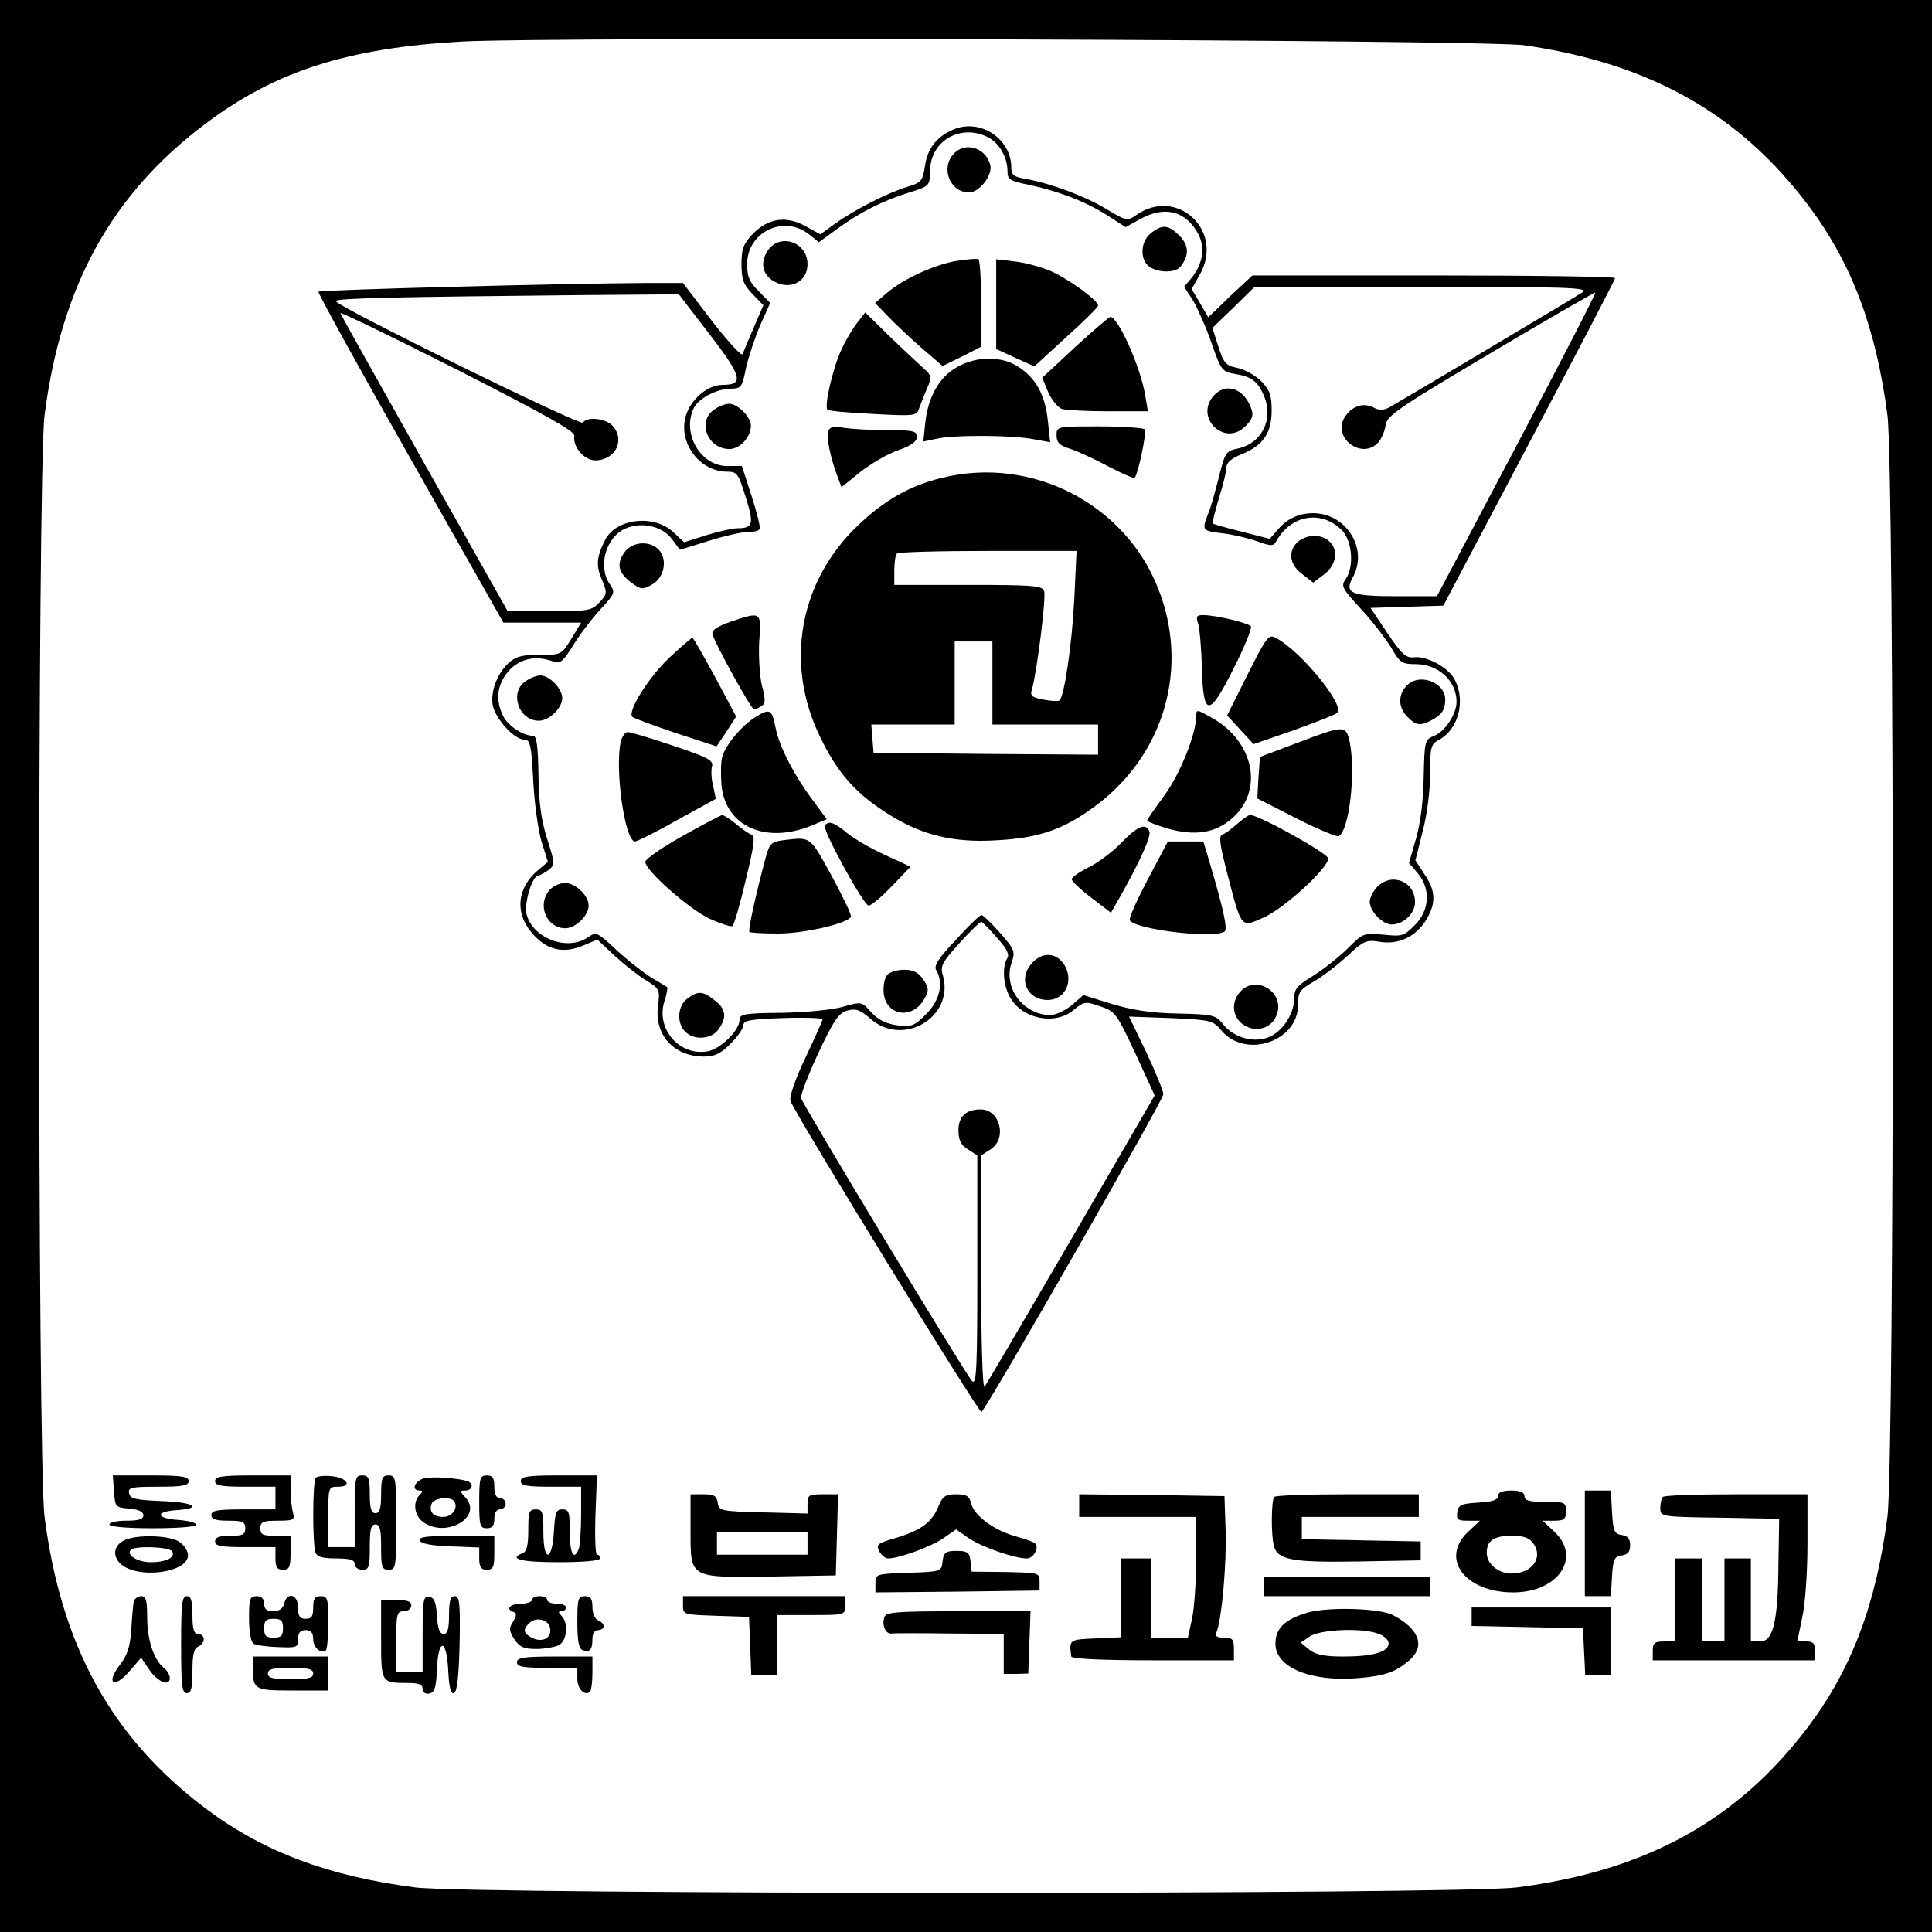<?xml version="1.0" standalone="no"?>
<!DOCTYPE svg PUBLIC "-//W3C//DTD SVG 20010904//EN"
 "http://www.w3.org/TR/2001/REC-SVG-20010904/DTD/svg10.dtd">
<svg version="1.0" xmlns="http://www.w3.org/2000/svg"
 width="512pt" height="512pt" viewBox="0 0 512 512"
 preserveAspectRatio="xMidYMid meet">

<g transform="translate(0,512) scale(0.1,-0.1)"
fill="#000000" stroke="none">
<path d="M0 2560 l0 -2560 2560 0 2560 0 0 2560 0 2560 -2560 0 -2560 0 0
-2560z m4040 2440 c332 -48 569 -181 752 -424 115 -153 180 -325 210 -557 19
-152 19 -2766 0 -2918 -30 -232 -95 -404 -210 -557 -188 -249 -430 -382 -773
-426 -152 -19 -2766 -19 -2918 0 -232 30 -404 95 -557 210 -249 188 -382 430
-426 773 -19 152 -19 2766 0 2918 44 343 177 585 425 772 187 141 379 202 682
219 241 13 2717 5 2815 -10z"/>
<path d="M2525 4776 c-44 -19 -68 -51 -74 -98 -6 -37 -9 -42 -46 -53 -51 -15
-139 -60 -191 -97 l-40 -29 -40 22 c-51 28 -99 21 -140 -22 -24 -25 -29 -39
-29 -79 0 -40 5 -54 29 -79 l29 -30 -25 -58 c-14 -32 -27 -64 -30 -71 -2 -8
-38 32 -81 87 l-77 101 -103 0 c-203 -1 -859 -18 -863 -23 -3 -2 107 -201 243
-441 l247 -436 103 0 103 0 -26 -43 c-26 -42 -27 -43 -84 -42 -44 0 -63 -5
-80 -20 -32 -28 -51 -78 -44 -115 8 -36 57 -90 83 -90 16 0 19 -13 24 -107 3
-60 13 -133 22 -163 l17 -54 -25 -21 c-57 -47 -64 -115 -16 -169 38 -44 81
-54 134 -32 l38 16 46 -43 c25 -23 63 -53 83 -65 36 -22 37 -25 32 -66 -11
-78 41 -136 122 -136 28 0 44 8 70 34 19 19 34 41 34 49 0 13 19 16 105 19 58
2 105 0 105 -3 0 -4 -21 -50 -46 -103 -28 -59 -43 -104 -39 -114 16 -41 501
-830 506 -824 20 20 483 829 482 842 0 8 -20 58 -45 111 l-46 95 111 -4 c107
-5 111 -6 134 -33 64 -76 203 -29 203 68 0 34 4 40 42 62 23 13 63 44 89 68
43 40 50 43 86 37 50 -8 96 14 123 59 26 43 25 77 -5 120 l-24 37 19 76 c12
44 20 110 20 154 0 70 2 78 23 89 52 28 72 104 42 160 -16 32 -75 64 -109 59
-20 -2 -32 9 -69 64 l-45 67 97 3 96 3 227 430 c125 237 228 433 228 438 0 4
-216 7 -481 7 l-480 0 -59 -55 -58 -56 -22 38 -22 37 22 39 c65 116 -61 233
-169 157 -23 -16 -26 -16 -79 16 -56 34 -147 68 -214 80 -31 5 -38 10 -38 30
0 77 -84 132 -155 100z m94 -20 c30 -16 51 -53 51 -91 0 -21 7 -25 58 -35 78
-17 149 -44 207 -81 l48 -31 38 21 c66 37 122 22 155 -40 18 -36 12 -76 -17
-114 l-21 -25 24 -37 c12 -21 35 -72 49 -113 25 -72 28 -75 62 -81 44 -7 61
-20 77 -59 26 -62 -7 -126 -71 -139 -30 -6 -33 -11 -49 -76 -10 -39 -22 -83
-29 -98 -16 -42 -15 -44 37 -50 26 -3 67 -12 92 -21 40 -14 45 -14 53 1 39 69
119 82 173 28 28 -28 33 -98 10 -130 -13 -18 -9 -25 40 -78 29 -31 65 -78 80
-102 24 -42 29 -45 67 -45 60 -1 107 -45 107 -100 0 -32 -30 -78 -59 -90 -25
-10 -26 -13 -28 -108 -1 -61 -8 -121 -20 -163 l-19 -66 23 -27 c35 -41 32 -99
-8 -138 -28 -29 -34 -30 -83 -25 -52 5 -54 4 -95 -37 -23 -23 -64 -55 -91 -72
-40 -24 -50 -34 -50 -57 0 -41 -26 -84 -62 -103 -40 -20 -97 -6 -127 32 -19
24 -26 26 -118 28 -69 1 -121 9 -175 25 l-77 24 -31 -27 c-17 -14 -43 -26 -56
-26 -71 0 -125 71 -104 136 11 33 10 36 -30 82 -23 26 -45 47 -49 47 -4 0 -35
-29 -68 -66 -46 -48 -59 -69 -52 -80 20 -33 10 -80 -26 -116 -32 -32 -39 -35
-78 -30 -29 4 -50 15 -68 34 -25 29 -25 29 -75 15 -27 -8 -99 -15 -161 -16
-98 -1 -113 -3 -113 -18 0 -28 -49 -77 -84 -84 -75 -14 -139 60 -115 133 6 19
9 36 7 37 -1 1 -21 13 -43 26 -22 14 -63 46 -92 73 -50 47 -53 48 -75 33 -55
-38 -148 -2 -163 63 -6 29 16 101 32 101 4 0 16 7 26 14 18 14 18 17 -3 83
-16 50 -22 95 -23 171 -1 74 -5 102 -14 102 -26 0 -65 25 -79 51 -22 44 -17
85 14 121 30 33 72 42 118 25 19 -7 26 0 53 43 17 28 50 71 72 95 39 42 40 45
25 67 -33 47 -10 126 43 148 44 18 97 5 122 -29 l21 -28 74 23 c41 13 88 24
104 24 16 0 31 3 33 8 3 4 -7 43 -21 87 l-26 80 -39 0 c-72 0 -122 90 -87 156
14 25 62 49 97 49 27 0 30 4 40 55 7 30 24 82 38 114 l26 58 -30 31 c-25 24
-31 39 -31 72 0 85 97 132 164 79 l26 -21 48 35 c60 44 123 76 192 97 54 17
54 17 55 60 2 78 82 123 154 86z m1576 -410 c-23 -15 -480 -287 -512 -305 -17
-9 -28 -9 -43 -1 -27 14 -57 4 -76 -25 -35 -54 45 -116 89 -67 8 9 17 30 19
45 3 25 32 45 278 191 151 90 277 162 278 161 2 -2 -92 -184 -208 -404 l-212
-401 -108 0 c-120 0 -138 8 -115 50 42 75 -17 170 -105 170 -38 0 -69 -14 -95
-45 l-20 -23 -74 19 c-41 10 -76 20 -77 22 -2 2 6 31 16 66 11 34 20 71 20 82
0 13 13 24 40 35 57 23 80 56 80 116 0 41 -5 54 -28 78 -16 16 -44 31 -63 35
-30 6 -36 12 -50 56 l-16 50 56 54 56 55 445 0 c376 0 441 -2 425 -14z m-2316
-110 c87 -113 94 -136 36 -136 -43 0 -91 -44 -100 -92 -13 -69 43 -138 112
-138 26 0 30 -5 49 -67 23 -72 20 -83 -23 -83 -11 0 -48 -8 -80 -18 l-60 -19
-31 29 c-53 46 -151 33 -179 -24 -22 -44 -24 -67 -8 -104 15 -36 14 -38 -7
-61 -20 -21 -29 -23 -132 -23 l-111 1 -220 390 c-121 215 -221 394 -223 399
-2 5 138 -63 310 -150 235 -120 312 -163 310 -175 -5 -28 26 -65 55 -65 54 0
81 54 46 92 -17 19 -68 25 -78 8 -6 -10 -655 309 -655 322 0 8 161 11 652 16
l257 2 80 -104z m763 -1601 c27 -30 34 -45 27 -55 -13 -22 -11 -67 6 -100 31
-60 121 -79 171 -36 27 22 30 23 70 9 39 -13 43 -18 93 -125 l51 -111 -221
-381 c-122 -209 -225 -385 -230 -391 -5 -5 -9 120 -9 302 l0 311 25 16 c45 29
25 106 -26 106 -39 0 -59 -19 -59 -55 0 -26 6 -39 25 -51 l25 -16 0 -306 c0
-258 -2 -304 -14 -292 -19 21 -448 731 -453 750 -2 8 19 62 46 120 41 87 54
106 77 112 22 6 34 2 61 -22 87 -76 222 5 192 114 -8 26 -3 35 44 87 29 32 55
57 58 56 3 -1 22 -20 41 -42z"/>
<path d="M2527 4712 c-35 -38 -9 -102 41 -102 28 0 64 47 56 74 -13 46 -67 61
-97 28z"/>
<path d="M3050 4502 c-28 -22 -30 -70 -4 -89 23 -16 68 -17 82 0 24 30 23 56
-2 82 -30 30 -46 31 -76 7z"/>
<path d="M2034 4455 c-22 -34 -12 -69 26 -85 41 -17 80 7 80 50 0 59 -74 84
-106 35z"/>
<path d="M2538 4429 c-59 -9 -142 -47 -186 -84 l-33 -28 33 -34 c18 -19 58
-57 89 -84 l57 -49 51 25 51 26 0 114 c0 63 -3 116 -7 118 -5 2 -29 0 -55 -4z"/>
<path d="M2640 4314 l0 -119 50 -23 51 -23 84 77 c47 42 85 80 85 84 0 14 -76
69 -124 91 -25 11 -69 23 -96 26 l-50 6 0 -119z"/>
<path d="M2272 4265 c-11 -14 -30 -45 -41 -69 -22 -45 -48 -153 -38 -162 3 -3
57 -8 121 -11 107 -6 116 -5 121 13 4 10 13 34 21 53 15 33 14 35 -13 59 -15
14 -56 52 -89 84 l-61 60 -21 -27z"/>
<path d="M2848 4199 l-86 -80 16 -39 c10 -21 26 -41 37 -44 11 -3 67 -6 123
-6 l104 0 -7 42 c-13 77 -72 209 -93 208 -4 -1 -46 -37 -94 -81z"/>
<path d="M2536 4147 c-47 -26 -77 -80 -84 -148 l-5 -49 34 7 c46 11 204 10
258 -1 l44 -8 -6 56 c-7 68 -31 113 -77 143 -44 30 -112 30 -164 0z"/>
<path d="M3217 4072 c-53 -58 28 -137 83 -82 23 23 24 33 9 63 -22 41 -64 50
-92 19z"/>
<path d="M1892 4034 c-45 -31 -17 -104 41 -104 28 0 57 32 57 62 0 23 -35 58
-58 58 -10 0 -28 -7 -40 -16z"/>
<path d="M2195 3977 c-6 -14 6 -72 26 -124 l9 -24 51 41 c28 22 73 48 100 57
34 12 49 23 49 35 0 16 -10 18 -77 18 -43 0 -95 3 -115 6 -29 5 -39 3 -43 -9z"/>
<path d="M2800 3966 c0 -19 8 -27 38 -36 20 -7 66 -28 101 -47 35 -18 66 -32
68 -29 9 9 32 119 27 128 -3 4 -57 8 -120 8 -114 0 -114 0 -114 -24z"/>
<path d="M2498 3854 c-86 -20 -155 -60 -225 -127 -155 -148 -194 -366 -100
-559 43 -90 89 -145 168 -197 93 -62 179 -85 298 -78 116 6 182 29 269 95 179
136 244 365 161 573 -88 224 -335 351 -571 293z m349 -321 c-6 -118 -26 -256
-39 -269 -3 -3 -23 -2 -43 2 -31 6 -36 10 -30 28 13 46 38 244 32 260 -6 14
-30 16 -202 16 l-195 0 0 38 c0 21 3 42 7 45 3 4 112 7 241 7 l235 0 -6 -127z
m-217 -223 l0 -110 140 0 140 0 0 -40 0 -40 -297 2 -298 3 -3 38 -3 37 110 0
111 0 0 110 0 110 50 0 50 0 0 -110z"/>
<path d="M3436 3681 c-24 -26 -17 -60 17 -84 l27 -21 28 21 c51 38 34 103 -27
103 -15 0 -36 -9 -45 -19z"/>
<path d="M1654 3655 c-21 -31 -15 -53 19 -79 26 -19 30 -19 55 -5 33 18 42 68
17 93 -25 25 -72 20 -91 -9z"/>
<path d="M1935 3472 c-34 -12 -49 -22 -47 -32 5 -23 103 -200 110 -200 4 0 13
4 20 9 11 6 11 17 1 55 -6 26 -9 78 -7 116 6 80 6 80 -77 52z"/>
<path d="M3175 3468 c4 -13 9 -66 10 -118 4 -132 19 -132 85 0 28 55 48 105
45 110 -6 9 -93 30 -127 30 -17 0 -19 -4 -13 -22z"/>
<path d="M3306 3332 l-54 -108 35 -38 35 -38 107 37 c58 21 110 41 115 46 21
19 -96 163 -162 198 -20 11 -24 6 -76 -97z"/>
<path d="M1778 3381 c-56 -51 -117 -147 -102 -161 5 -4 57 -23 116 -43 l107
-35 26 39 26 40 -56 105 c-31 57 -58 104 -60 104 -2 0 -28 -22 -57 -49z"/>
<path d="M1392 3314 c-43 -30 -17 -104 36 -104 28 0 62 34 62 60 0 25 -34 60
-58 60 -10 0 -28 -7 -40 -16z"/>
<path d="M3727 3302 c-23 -25 -21 -58 3 -82 23 -23 33 -24 63 -9 28 15 37 28
37 55 0 47 -71 72 -103 36z"/>
<path d="M2004 3221 c-38 -23 -82 -76 -90 -107 -4 -14 -4 -48 -2 -75 11 -110
118 -157 241 -106 l38 16 -39 53 c-49 66 -88 142 -97 191 -9 47 -15 50 -51 28z"/>
<path d="M3170 3222 c0 -47 -43 -154 -85 -211 -25 -34 -45 -63 -45 -66 0 -2
25 -12 55 -21 72 -20 126 -12 171 28 84 74 57 204 -55 266 -39 22 -41 23 -41
4z"/>
<path d="M3437 3151 l-98 -37 -4 -55 -3 -55 104 -53 c57 -29 108 -50 112 -47
28 17 45 168 29 249 -10 46 -14 46 -140 -2z"/>
<path d="M1646 3158 c-18 -68 9 -268 37 -268 5 0 56 25 112 57 l102 56 -7 34
c-5 18 -6 42 -3 52 4 16 -11 24 -104 55 -59 20 -113 36 -119 36 -7 0 -14 -10
-18 -22z"/>
<path d="M1808 2904 c-54 -30 -98 -61 -98 -68 0 -23 117 -126 171 -151 29 -13
56 -22 60 -19 4 2 20 56 35 121 22 90 26 117 16 121 -7 2 -26 15 -41 28 -16
13 -33 24 -37 24 -5 -1 -53 -26 -106 -56z"/>
<path d="M3278 2936 c-15 -13 -32 -26 -39 -28 -10 -3 -6 -29 15 -109 37 -142
34 -138 98 -109 55 26 168 130 168 155 0 13 -185 116 -207 115 -5 0 -20 -11
-35 -24z"/>
<path d="M2186 2932 c-7 -11 103 -212 116 -212 7 0 34 23 61 51 l50 52 -69 32
c-38 17 -83 44 -100 58 -33 28 -49 33 -58 19z"/>
<path d="M2971 2886 c-23 -24 -62 -53 -87 -65 -24 -12 -44 -26 -44 -31 0 -5
23 -27 52 -49 l52 -40 24 42 c52 92 83 160 78 173 -9 24 -30 16 -75 -30z"/>
<path d="M2073 2893 c-29 -4 -34 -9 -44 -46 -26 -97 -47 -192 -43 -197 3 -2
37 -4 77 -4 67 0 181 26 192 44 3 4 -21 53 -51 109 -60 108 -54 103 -131 94z"/>
<path d="M3042 2790 c-29 -55 -51 -104 -48 -109 16 -25 230 -50 252 -29 7 8
-4 59 -37 171 l-20 67 -47 0 -47 0 -53 -100z"/>
<path d="M3650 2770 c-11 -11 -20 -29 -20 -40 0 -25 34 -60 58 -60 31 0 62 29
62 59 0 55 -61 80 -100 41z"/>
<path d="M1457 2762 c-35 -39 -9 -102 41 -102 28 0 62 34 62 60 0 27 -35 60
-63 60 -13 0 -31 -8 -40 -18z"/>
<path d="M2731 2563 c-33 -41 -7 -93 45 -93 52 0 74 61 37 103 -23 25 -58 21
-82 -10z"/>
<path d="M2351 2536 c-7 -8 -11 -30 -9 -48 6 -60 76 -71 107 -16 13 23 13 29
-2 52 -13 19 -26 26 -51 26 -18 0 -39 -6 -45 -14z"/>
<path d="M3287 2492 c-26 -28 -21 -69 9 -88 33 -22 75 -9 88 28 21 59 -56 106
-97 60z"/>
<path d="M1822 2474 c-26 -18 -30 -65 -6 -88 23 -24 70 -20 88 6 23 32 20 54
-10 77 -32 25 -43 26 -72 5z"/>
<path d="M302 1168 c3 -42 4 -43 41 -46 24 -2 37 -8 37 -18 0 -10 -13 -14 -45
-14 -25 0 -45 -4 -45 -10 0 -6 45 -10 115 -10 66 0 115 4 115 9 0 6 -21 11
-47 13 -60 4 -63 22 -5 26 72 5 46 21 -40 24 -70 3 -83 6 -86 21 -3 15 6 17
77 17 65 0 81 3 81 15 0 12 -18 15 -101 15 l-100 0 3 -42z"/>
<path d="M570 1195 c0 -12 16 -15 80 -15 l80 0 0 -30 0 -30 -85 0 c-69 0 -85
-3 -85 -15 0 -11 12 -15 45 -15 38 0 45 -3 45 -20 0 -17 -7 -20 -40 -20 -29 0
-40 -4 -40 -15 0 -12 16 -15 80 -15 l80 0 0 -30 c0 -23 4 -30 20 -30 17 0 20
7 20 45 l0 45 -40 0 c-33 0 -40 3 -40 20 0 17 7 20 46 20 43 0 46 2 40 23 -3
12 -6 39 -6 60 l0 37 -100 0 c-82 0 -100 -3 -100 -15z"/>
<path d="M837 1204 c-9 -9 -9 -176 -1 -198 4 -12 20 -16 55 -16 37 0 49 -4 49
-15 0 -8 9 -15 20 -15 18 0 20 7 20 60 0 47 3 60 15 60 12 0 15 -13 15 -60 0
-53 2 -60 20 -60 19 0 20 7 20 125 0 118 -1 125 -20 125 -17 0 -20 -7 -20 -50
0 -38 -4 -50 -15 -50 -11 0 -15 12 -15 50 0 43 -3 50 -20 50 -19 0 -20 -7 -20
-95 l0 -95 -35 0 -35 0 0 80 c0 79 0 80 26 80 39 0 24 24 -17 28 -19 2 -38 0
-42 -4z"/>
<path d="M1128 1203 c-27 -4 -41 -33 -16 -33 9 0 9 -3 0 -12 -19 -19 -14 -55
10 -72 61 -43 158 14 112 65 -16 17 -16 19 -1 19 17 0 23 15 10 23 -14 8 -87
15 -115 10z m76 -62 c11 -17 -6 -41 -29 -41 -27 0 -39 14 -31 35 6 16 51 20
60 6z"/>
<path d="M1270 1140 c0 -63 2 -70 20 -70 15 0 20 7 20 25 0 16 6 25 15 25 8 0
15 7 15 15 0 8 -7 15 -15 15 -10 0 -15 10 -15 30 0 23 -4 30 -20 30 -18 0 -20
-7 -20 -70z"/>
<path d="M1380 1195 c0 -12 16 -15 80 -15 l80 0 0 -74 c0 -41 -3 -81 -6 -90
-13 -34 -24 -13 -24 44 0 53 -2 60 -20 60 -16 0 -19 -8 -22 -57 -4 -81 -28
-85 -28 -4 0 54 -2 61 -20 61 -18 0 -20 -7 -20 -55 0 -40 -4 -57 -15 -61 -39
-15 -5 -24 95 -24 67 0 110 4 110 10 0 6 -3 10 -8 10 -4 0 -6 47 -4 105 l4
105 -101 0 c-83 0 -101 -3 -101 -15z"/>
<path d="M3970 1156 c0 -11 -15 -16 -52 -18 -46 -3 -53 -6 -56 -25 -3 -20 1
-23 28 -23 l32 0 -31 -29 c-76 -71 -9 -161 119 -161 120 0 182 93 109 161
l-31 29 31 0 c26 0 31 4 31 25 0 24 -3 25 -55 25 -42 0 -55 3 -55 15 0 10 -11
15 -35 15 -24 0 -35 -5 -35 -14z m94 -127 c26 -37 -4 -79 -58 -79 -35 0 -66
25 -66 55 0 32 19 45 66 45 32 0 47 -5 58 -21z"/>
<path d="M4200 1030 l0 -140 34 0 35 0 3 53 c3 45 6 52 26 55 16 2 22 10 22
27 0 17 -6 25 -22 27 -20 3 -23 10 -26 61 l-3 57 -34 0 -35 0 0 -140z"/>
<path d="M1830 1065 c0 -129 -5 -126 216 -123 l169 3 3 108 3 107 -41 0 c-36
0 -40 -2 -40 -25 l0 -26 -117 3 c-114 3 -118 4 -121 26 -3 18 -10 22 -38 22
l-34 0 0 -95z m310 -35 l0 -30 -120 0 -120 0 0 30 0 30 120 0 120 0 0 -30z"/>
<path d="M2486 1126 c-17 -41 -46 -62 -113 -82 -48 -14 -52 -17 -43 -35 6 -10
16 -19 24 -19 28 0 113 31 145 53 l35 24 34 -24 c35 -23 120 -53 153 -53 18 0
34 29 22 40 -4 4 -28 12 -53 19 -56 16 -108 54 -116 86 -5 20 -12 25 -40 25
-29 0 -36 -5 -48 -34z"/>
<path d="M2860 1130 l0 -30 155 0 155 0 0 -110 c0 -60 -5 -132 -11 -160 l-11
-50 -49 0 -49 0 0 105 0 105 -40 0 -40 0 0 -105 0 -104 -67 -3 c-70 -3 -70 -3
-64 -48 1 -6 80 -10 216 -10 l215 0 0 30 c0 26 -4 30 -26 30 -21 0 -25 4 -19
18 13 35 26 179 23 267 l-3 90 -192 3 -193 2 0 -30z"/>
<path d="M3377 1153 c-8 -8 -9 -100 -1 -130 10 -37 48 -44 224 -41 l165 3 0
25 0 25 -157 3 -158 3 0 29 0 30 155 0 155 0 0 30 0 30 -188 0 c-104 0 -192
-3 -195 -7z"/>
<path d="M4407 1153 c-4 -3 -7 -17 -7 -29 0 -23 0 -24 158 -26 l157 -3 -2
-120 c-1 -152 -14 -205 -48 -205 l-25 0 0 110 0 110 -35 0 -35 0 0 -110 0
-110 -30 0 -30 0 0 110 0 110 -35 0 -35 0 0 -110 0 -110 -30 0 c-25 0 -30 -4
-30 -25 l0 -25 215 0 215 0 0 25 c0 20 -5 25 -23 25 l-24 0 13 63 c8 34 14
122 14 195 l0 132 -188 0 c-104 0 -192 -3 -195 -7z"/>
<path d="M334 1040 c-31 -12 -38 -40 -16 -63 45 -44 187 -25 180 25 -2 12 -14
28 -28 35 -28 14 -104 16 -136 3z m122 -31 c10 -16 -15 -29 -57 -29 -35 0 -66
20 -52 33 11 11 101 8 109 -4z"/>
<path d="M1112 1038 c3 -9 31 -14 81 -16 l77 -3 0 -29 c0 -23 5 -30 20 -30 17
0 20 7 20 45 l0 45 -101 0 c-76 0 -100 -3 -97 -12z"/>
<path d="M2498 983 c-3 -28 -3 -28 -90 -31 -86 -3 -88 -3 -88 -28 l0 -24 218
2 217 3 0 24 c0 23 -2 23 -90 25 l-90 1 -3 28 c-3 23 -8 27 -37 27 -29 0 -34
-4 -37 -27z"/>
<path d="M3350 915 l0 -25 220 0 220 0 0 25 0 25 -220 0 -220 0 0 -25z"/>
<path d="M355 878 c-2 -7 -5 -41 -7 -75 -3 -47 -10 -69 -31 -96 -38 -50 -14
-63 27 -15 l30 35 21 -31 c22 -33 55 -47 55 -23 0 8 -7 21 -17 28 -26 22 -43
74 -43 134 0 43 -3 55 -15 55 -9 0 -17 -6 -20 -12z"/>
<path d="M480 762 c0 -108 2 -129 15 -129 12 0 15 14 15 59 0 43 4 60 15 64 8
4 15 12 15 20 0 8 -7 14 -15 14 -11 0 -15 12 -15 50 0 38 -4 50 -15 50 -13 0
-15 -21 -15 -128z"/>
<path d="M660 831 c0 -35 5 -63 12 -67 6 -4 35 -8 65 -9 50 -2 53 -1 53 21 0
17 6 24 20 24 14 0 20 -7 20 -24 0 -23 22 -41 34 -29 3 4 6 37 6 75 0 61 -2
68 -20 68 -16 0 -20 -7 -20 -30 0 -23 -4 -30 -20 -30 -16 0 -20 7 -20 30 0 35
-29 43 -37 10 -3 -13 -14 -20 -29 -20 -17 0 -24 6 -24 20 0 13 -7 20 -20 20
-18 0 -20 -7 -20 -59z m90 -26 c0 -20 -5 -25 -25 -25 -20 0 -25 5 -25 25 0 20
5 25 25 25 20 0 25 -5 25 -25z"/>
<path d="M1120 791 l0 -101 -35 0 -35 0 0 80 c0 73 2 80 20 80 11 0 20 7 20
15 0 11 -11 15 -40 15 l-40 0 0 -104 c0 -116 0 -116 71 -116 29 0 39 -4 39
-16 0 -9 7 -14 18 -12 14 3 18 16 20 66 4 84 26 79 30 -7 2 -43 7 -61 15 -58
8 2 13 43 15 130 2 109 0 127 -13 127 -11 0 -15 -12 -15 -50 0 -37 -4 -50 -14
-50 -11 0 -16 14 -18 47 -2 36 -7 49 -20 51 -16 3 -18 -7 -18 -97z"/>
<path d="M1410 880 c0 -5 -13 -10 -30 -10 -29 0 -41 -15 -19 -22 9 -3 8 -10
-1 -25 -12 -18 -11 -25 3 -47 14 -21 25 -26 58 -26 22 0 49 5 60 10 22 12 26
59 7 78 -9 9 -9 12 0 12 7 0 12 5 12 10 0 6 -11 10 -25 10 -14 0 -25 5 -25 10
0 6 -9 10 -20 10 -11 0 -20 -4 -20 -10z m48 -76 c4 -26 -22 -38 -49 -24 -22
12 -24 21 -7 38 19 19 53 10 56 -14z"/>
<path d="M1530 821 c0 -50 4 -70 14 -74 19 -7 26 1 26 30 0 14 6 23 15 23 8 0
15 5 15 10 0 6 -7 13 -15 16 -9 4 -15 19 -15 35 0 22 -5 29 -20 29 -18 0 -20
-7 -20 -69z"/>
<path d="M1810 865 c0 -24 2 -24 88 -27 l87 -3 3 -77 3 -78 34 0 35 0 0 80 0
80 90 0 c89 0 90 0 90 25 l0 25 -215 0 -215 0 0 -25z"/>
<path d="M3467 847 c-62 -18 -87 -42 -87 -83 0 -63 94 -102 221 -91 71 6 99
16 137 50 39 36 22 81 -47 117 -35 18 -168 22 -224 7z m187 -57 c14 -5 26 -16
26 -25 0 -23 -42 -35 -120 -35 -51 0 -73 5 -90 18 l-23 19 24 16 c27 19 140
24 183 7z"/>
<path d="M3900 835 l0 -24 148 -3 147 -3 3 -62 3 -63 34 0 35 0 0 90 0 90
-185 0 -185 0 0 -25z"/>
<path d="M2344 835 c-8 -20 3 -46 18 -44 7 1 77 1 156 0 l142 -1 0 -53 0 -53
33 0 32 1 3 83 3 82 -191 0 c-160 0 -192 -2 -196 -15z"/>
<path d="M670 701 c0 -59 4 -61 106 -61 l94 0 0 45 0 45 -100 0 -100 0 0 -29z
m160 -16 c0 -12 -13 -15 -60 -15 -47 0 -60 3 -60 15 0 12 13 15 60 15 47 0 60
-3 60 -15z"/>
<path d="M1370 715 c0 -12 16 -15 80 -15 l80 0 0 -29 c0 -27 20 -47 34 -34 3
4 6 26 6 50 l0 43 -100 0 c-82 0 -100 -3 -100 -15z"/>
</g>
</svg>
